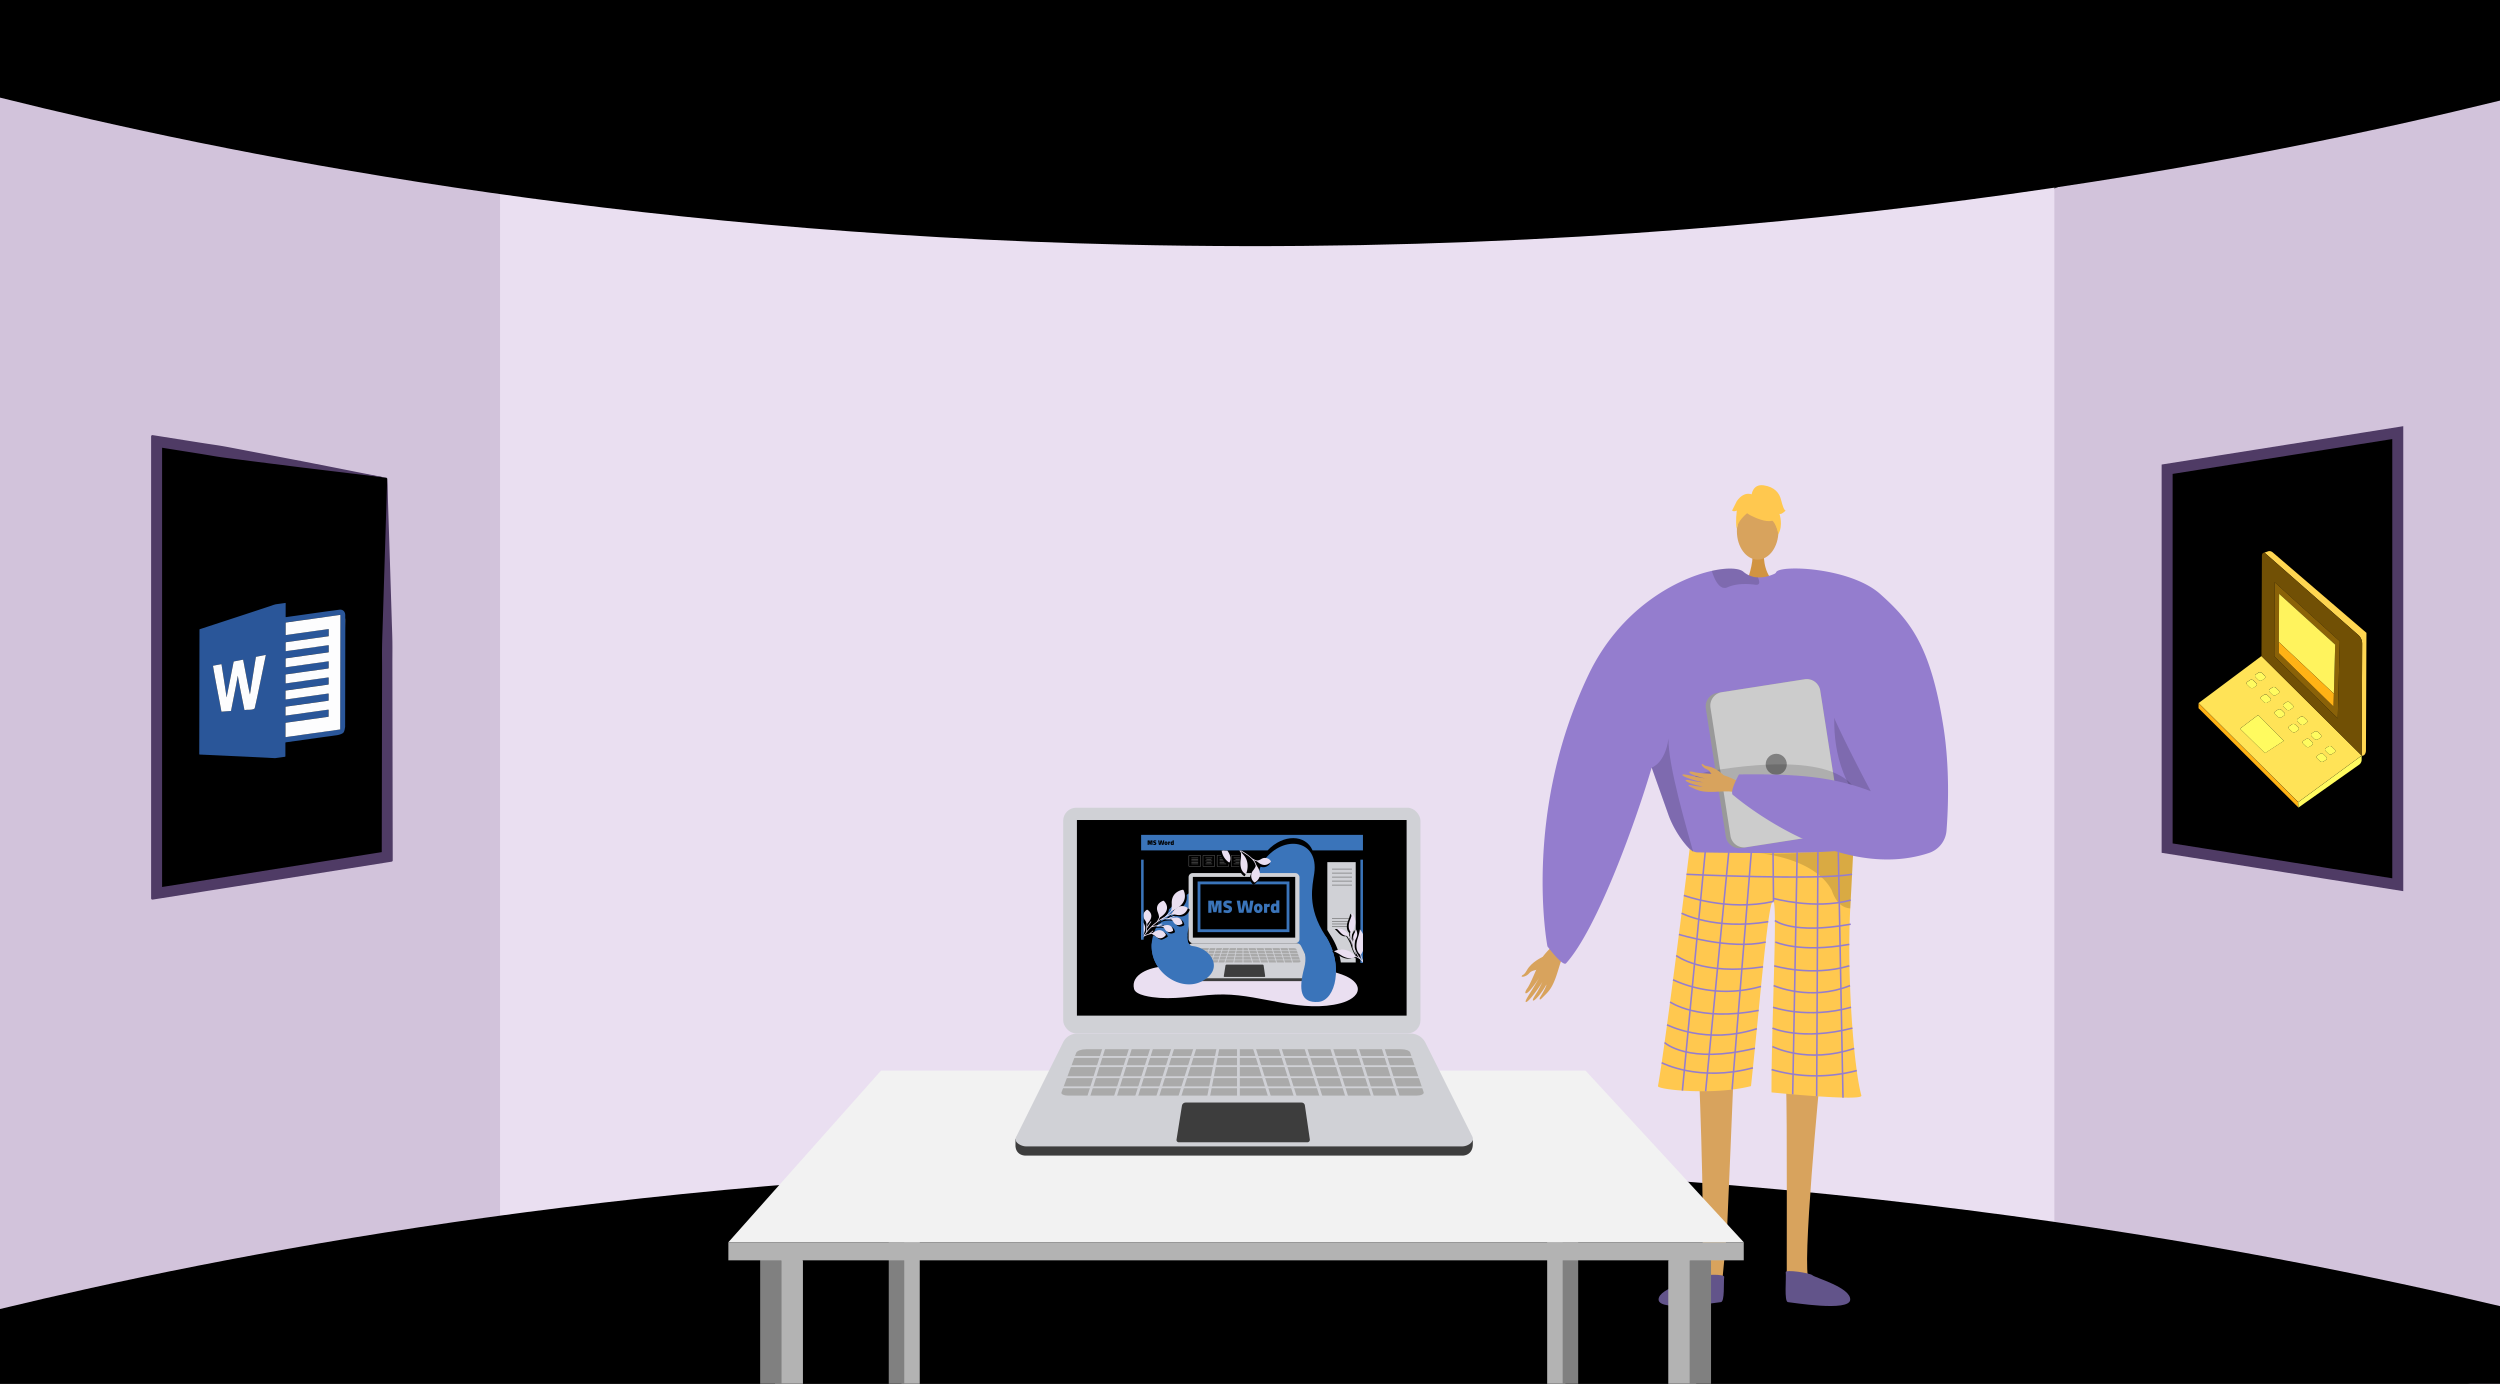 <svg xmlns="http://www.w3.org/2000/svg" xmlns:xlink="http://www.w3.org/1999/xlink" width="1365.799" height="756" viewBox="0 0 1365.799 756"><rect x="0" y="0" width="1365.799" height="756" fill="#333333" stroke="none"/><defs><style>.a,.r{fill:none;}.b{clip-path:url(#a);}.c{fill:#d2c3db;}.be,.d{fill:#eadff1;}.bd,.e,.t{fill:#000;}.f,.g{fill:#d8a35d;}.bd,.be,.f{fill-rule:evenodd;}.h{fill:#d19442;}.i{fill:#947dce;}.j{fill:#ffc84f;}.k{opacity:0.15;}.l{fill:#62548a;}.m{opacity:0.3;}.n{opacity:0.5;}.o{fill:#999;}.p{fill:#ccc;}.q{fill:gray;}.r{stroke:#947dce;stroke-width:0.861px;}.r,.t{stroke-miterlimit:10;}.s{fill:#4f3b65;}.t{stroke:#4f3b65;stroke-width:6px;}.u{isolation:isolate;}.v{clip-path:url(#b);}.w{fill:#ffd651;}.x{fill:#ffe357;}.y{clip-path:url(#c);}.z{fill:#fffb5f;}.aa{clip-path:url(#d);}.ab{clip-path:url(#e);}.ac{clip-path:url(#f);}.ad{clip-path:url(#g);}.ae{clip-path:url(#h);}.af{clip-path:url(#i);}.ag{clip-path:url(#j);}.ah{clip-path:url(#k);}.ai{clip-path:url(#l);}.aj{clip-path:url(#m);}.ak{clip-path:url(#n);}.al{fill:#ffb215;}.am{fill:#715005;}.an{fill:#8a6208;}.ao{fill:#fff35d;}.ap{clip-path:url(#o);}.aq{fill:#2a5699;}.ar{fill:#fdfdfe;}.as{clip-path:url(#p);}.at{fill:#b3b3b3;}.au{fill:#f2f2f2;}.av{fill:#ce521f;}.aw{fill:#ebebeb;}.ax{fill:#8e96a3;}.ay{fill:#3d3d3d;}.az{fill:#d0d1d6;}.ba{fill:#aaa;}.bb{fill:#3a74ba;}.bc{fill:#666;}</style><clipPath id="a"><rect class="a" width="1365.799" height="756" transform="translate(4352.058 -4695.07)"/></clipPath><clipPath id="b"><path class="a" d="M5552.957-4261.054l.594-137.981,91.508,11.978-.594,137.981Z"/></clipPath><clipPath id="c"><path class="a" d="M5583.268-4325.339l2.913-3.138,4.224,2.9-2.917,3.138-4.219-2.895"/></clipPath><clipPath id="d"><path class="a" d="M5590.917-4317.286l2.913-3.138,4.224,2.895-2.918,3.138-4.219-2.895"/></clipPath><clipPath id="e"><path class="a" d="M5598.566-4309.232l2.913-3.138,4.223,2.9-2.917,3.138-4.219-2.895"/></clipPath><clipPath id="f"><path class="a" d="M5606.21-4301.179l2.917-3.138,4.224,2.9-2.917,3.138-4.224-2.895"/></clipPath><clipPath id="g"><path class="a" d="M5613.863-4293.125l2.913-3.138,4.224,2.9-2.918,3.138-4.219-2.895"/></clipPath><clipPath id="h"><path class="a" d="M5621.507-4285.072l2.917-3.137,4.224,2.895-2.917,3.138-4.224-2.9"/></clipPath><clipPath id="i"><path class="a" d="M5578.641-4321.28l2.917-3.131,4.224,2.895-2.917,3.131-4.224-2.895"/></clipPath><clipPath id="j"><path class="a" d="M5586.29-4313.227l2.917-3.138,4.224,2.9-2.918,3.131-4.223-2.9"/></clipPath><clipPath id="k"><path class="a" d="M5593.938-4305.173l2.918-3.137,4.223,2.895-2.917,3.138-4.224-2.9"/></clipPath><clipPath id="l"><path class="a" d="M5601.587-4297.12l2.917-3.138,4.224,2.9-2.918,3.137-4.223-2.895"/></clipPath><clipPath id="m"><path class="a" d="M5609.235-4289.066l2.918-3.137,4.223,2.895-2.917,3.138-4.224-2.9"/></clipPath><clipPath id="n"><path class="a" d="M5616.884-4281.013l2.917-3.138,4.219,2.894-2.913,3.139-4.224-2.9"/></clipPath><clipPath id="o"><path class="a" d="M4460.895-4275.008l.156-84.074,79.711-11.2-.156,84.074Z"/></clipPath><clipPath id="p"><rect class="a" width="584.834" height="302.851" transform="translate(4723.993 -4241.92)"/></clipPath></defs><g transform="translate(-4352.058 4695.07)"><g class="b"><path class="c" d="M5717.857-4693.033v758.463l-242.228-67.586-32.991-6.263,1.636-558.092,30.118-25.56Z"/><path class="c" d="M4668.153-4577.1,4652.1-4020.728l-300.044,74.4v-750.053l298.845,93.571Z"/><path class="d" d="M5049.834-4613.5H4625.227v617.384h849.165V-4613.5Z"/><path class="e" d="M4351.857-4641.79c121.657,30.38,335.7,73.888,615,80.372,352.972,8.195,622.429-47.1,751-78.7v-62.455h-1366Z"/><path class="e" d="M4351.857-3979.886c121.657-29.39,335.7-71.48,615-77.753,352.972-7.927,622.429,45.568,751,76.133v47.19l-1365.8,2.746Z"/></g><path class="f" d="M5194.854-4172.292s-6.113,2.683-8.623,7.272c-1.491,2.727-2.194,2.4-2.59,2.81-1.311,1.375,2.3.891,3.964-1.281,1.355-1.766,5.166-1.646,6.323-2.583s3.782-4.045,3.637-5.11S5194.854-4172.292,5194.854-4172.292Z"/><path class="f" d="M5205.468-4183.125c-.624.785-9.686,8.172-12.009,13.115s-5.305,12.512-7.012,14.88c-2.007,2.786-1.057,4.017,1.6.933a53.749,53.749,0,0,0,5.254-7.309c.206-.5-1.447,2.665-3.509,6.015-2.191,3.56-4.788,7.343-4.172,7.783,1.2.852,8.2-9.155,9.118-11.032a52.313,52.313,0,0,1-2.488,4.924c-1.254,2.176-3.042,4.542-2.749,5.24.462,1.1,4.892-3.94,7.322-8.55.188-.027-.134,1.629-3.388,6.911-.327.531-.6,2.083.944.519,3.261-3.294,4.907-4.47,7.161-10.138,2.2-5.527,3.282-12.115,6.086-15.648Z"/><path class="g" d="M5346.576-4108.61s-10.7,110.373-6.148,112.273c8.159,3.461,40.116,14.783,4.884,12.295-18.1,1.091-16.77-2.952-17.053-6.379-.231-2.8.3-101.577-.443-109.259l-.268-2.76Z"/><path class="g" d="M5280.244-4108.61s4.638,110.373.089,112.273c-8.159,3.461-40.116,14.783-4.884,12.295,18.1,1.091,16.77-2.952,17.053-6.379.231-2.8,2.284-24.047,3.028-31.728.166-1.721,3.713-88.044,3.713-88.044Z"/><path class="h" d="M5315.72-4393.428s-.942,10.517,5.545,16.333-14.95,0-14.95,0,3.989-10.073,3.094-16.333S5315.72-4393.428,5315.72-4393.428Z"/><ellipse class="g" cx="11.342" cy="15.474" rx="11.342" ry="15.474" transform="translate(5300.957 -4420.298)"/><path class="i" d="M5386.269-4292.237c-.241,3.8-4.169,21.011-9.079,36.31-4.023,12.56-8.718,23.837-12.578,25.4-8.562,3.446-73.214,8.175-86.507,1.835-.31-.233-.646-.483-.965-.758-4.987-4.058-10.4-12.069-13.266-19.572,0-.009-7.641-21.545-9.2-25.93-.017-.043-.026-.078-.043-.112-.052-.172-.112-.336-.173-.491-.017-.06-.043-.112-.06-.172-8.046,27.471-29.453,87.807-46.768,106.923-1.818,2.007-10.182-9.252-10.182-9.252s-13.982-72.2,22.492-148.5c17.169-35.914,47.811-52.3,67.374-56.649,8.468-1.887,14.86-1.516,17.195.5a12.683,12.683,0,0,0,7.917,3.076,17.192,17.192,0,0,0,4.445-.405,22.125,22.125,0,0,0,4.712-1.6c.723-.336,1.146-.578,1.146-.578a45.983,45.983,0,0,1,11.974.715C5378.964-4372.834,5386.666-4298.62,5386.269-4292.237Z"/><path class="j" d="M5275.142-4231.241a6.988,6.988,0,0,0,3.968,1.831c9.324.183,49.593.873,71.437-.383,7.707-.443,13.12-1.128,14.07-2.167,0,0,0,.031-.006.088-.057,1.205-.748,14.99-1.718,33.059-1.914,35.67,1.773,86.758,6.081,102.264.929,3.347-49.1-1.723-49.1-1.723-.14-36.811,3.353-101.435,1.1-104.331-2.744-3.524-7.194,53.319-12.3,100.885-19.813,5.169-51.188,2.031-50.826,0C5262.154-4125.839,5275.142-4231.241,5275.142-4231.241Z"/><path class="k" d="M5254.4-4275.731c.017.06.043.112.06.172.06.155.12.319.172.491.017.034.026.069.043.112,1.559,4.385,9.2,25.921,9.2,25.93,2.869,7.5,8.279,15.514,13.267,19.572-3.386-12.259-13.938-47.794-13.534-62.111C5261.594-4277.764,5254.4-4275.74,5254.4-4275.731Z"/><path class="k" d="M5357.9-4327.07s-21.426,63.958,38.018,91.121l1.209.8-.307-15.043s-28.011-39.086-28.117-40.093S5357.9-4327.07,5357.9-4327.07Z"/><path class="k" d="M5313.175-4377.09c.035,1.025-.508,1.7-2.154,1.473-5.134-.7-10.931-.551-15.144,1.378a3.576,3.576,0,0,1-3.463-.146c-2.7-1.576-4.368-6.28-5.031-8.365a1.43,1.43,0,0,1-.069-.456c8.468-1.887,14.86-1.516,17.195.5a12.683,12.683,0,0,0,7.917,3.076A6.977,6.977,0,0,1,5313.175-4377.09Z"/><path class="l" d="M5294.027-3997.482c.211-1.594-11.127-1.445-12.411-.15s-23.879,5.957-23.432,12.668,31.764,1.434,34,1.276S5293.613-3994.351,5294.027-3997.482Z"/><path class="l" d="M5327.624-4000.067c-.211-1.593,13.362.429,14.645,1.723s21.041,6.669,20.593,13.38-31.764,1.434-34,1.276S5328.038-3996.935,5327.624-4000.067Z"/><g class="m"><path d="M5312.319-4229.054l-.449-.037S5312.029-4229.08,5312.319-4229.054Z"/><path class="n" d="M5312.319-4229.054c12,.957,38.228-.739,38.228-.739,7.707-.443,13.12-1.128,14.07-2.167,0,0,0,.031-.006.088-.057,1.205-.748,14.99-1.718,33.059a8.923,8.923,0,0,1-1.261-.146,9.815,9.815,0,0,1-6.35-4.512,21.784,21.784,0,0,1-2.47-5.158C5343.865-4225.652,5316.164-4228.709,5312.319-4229.054Z"/></g><path class="j" d="M5308.037-4413.706s19.634,10.887,13.807-6.592C5317.812-4432.391,5294.646-4421.5,5308.037-4413.706Z"/><path class="j" d="M5310.883-4417.881s-10.986,6.518-9.926,13.057c0,0-2.422-19.523,8.5-20.013s15.152.563,14.182,21.207C5323.64-4403.63,5320.467-4420.051,5310.883-4417.881Z"/><path class="j" d="M5308.982-4424.71s.551-6.083,6.582-5.221,8.614,4.307,9.476,7.753,1.723,6.03,2.584,6.03c0,0-2.584,2.584-3.446,1.723,0,0,2.236,6.195-.6,11.281,0,0-1.118-7.835-5.425-8.7S5308.982-4424.71,5308.982-4424.71Z"/><path class="j" d="M5309.533-4424.763s-4.307-2.584-8.614,3.446l-2.584,5.169s.861.861,2.584,0c0,0-.785,6.069.038,9.5l2.546-10.358Z"/><path class="o" d="M5283.983-4307.984l10.923,69.976a7.474,7.474,0,0,0,8.528,6.228l47.759-7.46a2.4,2.4,0,0,0,.336-.069,7.447,7.447,0,0,0,5.884-8.46l-10.923-69.975a7.462,7.462,0,0,0-8.529-6.22l-45.545,7.107-2.214.344A7.462,7.462,0,0,0,5283.983-4307.984Z"/><path class="p" d="M5286.533-4308.4l10.923,69.976a7.461,7.461,0,0,0,8.528,6.22l45.545-7.107a7.447,7.447,0,0,0,5.884-8.46l-10.923-69.975a7.462,7.462,0,0,0-8.529-6.22l-45.545,7.107A7.445,7.445,0,0,0,5286.533-4308.4Z"/><circle class="q" cx="5.765" cy="5.765" r="5.765" transform="translate(5316.695 -4283.261)"/><path class="k" d="M5366.993-4258.623s1.119-25.723-67.8-17.108,51.687,16.367,51.687,16.367Z"/><path class="f" d="M5305.613-4266.1c-.816-.273-9.435-5.435-14.108-5.866s-11.661-.627-14.073-1.313c-2.838-.806-3.555.321-.285,1.569a46.064,46.064,0,0,0,7.442,2.107c.468.019-2.577-.39-5.886-1.076-3.518-.729-7.333-1.72-7.508-1.094-.339,1.215,9.794,3.947,11.58,4.14a44.918,44.918,0,0,1-4.707-.57c-2.124-.377-4.558-1.129-5.037-.688-.753.694,4.614,2.8,9.049,3.415.078.144-1.355.368-6.574-.716-.525-.109-1.86.12-.143.914,3.615,1.672,5.046,2.658,10.285,2.821,5.109.159,10.748-.892,14.422.34Z"/><path class="f" d="M5293.757-4271.5s-3.956-4.155-8.4-4.84c-2.641-.407-2.579-1.072-3.029-1.27-1.494-.658-.048,2.116,2.195,2.827,1.823.578,2.84,3.693,3.936,4.354s4.374,1.872,5.192,1.444S5293.757-4271.5,5293.757-4271.5Z"/><path class="i" d="M5379.311-4370.491c16.227,14.518,27.454,28,34.458,72.362,3.554,22.5,2.628,45.011,1.7,56.879a14.022,14.022,0,0,1-9.637,12.193c-50.84,16.769-106.683-31.472-106.683-31.472-2.911-1.084,2.95-11.465,2.95-11.465,28.106-.292,49.643.57,72.04,9.184-.113-.053-22.018-41.2-24.982-52.548-7.763-29.767-33.317-55.527-26.705-67.194C5324.74-4386.587,5362.944-4385.136,5379.311-4370.491Z"/><line class="r" x1="12.705" y2="132.855" transform="translate(5271.187 -4232.111)"/><line class="r" x1="12.609" y2="130.541" transform="translate(5283.892 -4229.454)"/><line class="r" x1="10.486" y2="129.629" transform="translate(5298.341 -4229.454)"/><line class="r" x2="0.27" y2="26.851" transform="translate(5320.698 -4229.454)"/><line class="r" x1="2.433" y2="132.255" transform="translate(5331.442 -4229.454)"/><line class="r" x1="0.678" y2="133.365" transform="translate(5344.536 -4229.537)"/><line class="r" x2="2.565" y2="134.131" transform="translate(5356.358 -4229.537)"/><path class="r" d="M5273.424-4217.42s71.547,3.378,90.451,0"/><path class="r" d="M5320.968-4202.6c-25.033,5.67-48.99-3.293-48.99-3.293"/><path class="r" d="M5320.7-4204.3s22.592,6.348,42.436.987"/><path class="r" d="M5270.747-4196.16s18.041,9.445,47.344,4.63"/><path class="r" d="M5269.27-4184.565s28.074,8.571,47.433,4.16"/><path class="r" d="M5267.79-4173.046s14.3,11.209,47.447,6.181"/><path class="r" d="M5266.066-4159.795a69.555,69.555,0,0,0,48.085,3.622"/><path class="r" d="M5264.463-4147.657s15.441,10.961,48.391,4.594"/><path class="r" d="M5262.788-4135.213s21.311,11.141,49.082,2.14"/><path class="r" d="M5261.447-4125.5s12.573,12.093,49.359,3.128"/><path class="r" d="M5259.866-4114.479s20.331,10.711,49.854,2.79"/><path class="r" d="M5321.725-4192.17s9.438,7.793,41.409,2.008"/><path class="r" d="M5321.973-4180.442s13.244,6.176,40.4,1.3"/><path class="r" d="M5321.327-4167.424s20.45,6.16,41.05,0"/><path class="r" d="M5321.032-4156.628s19.88,8.838,41.741,0"/><path class="r" d="M5320.7-4144.776s18.927,6.642,42.624,0"/><path class="r" d="M5320.393-4133.392s15.953,7.158,43.676,0"/><path class="r" d="M5320.393-4123.321s18.941,9.762,44.639,1.038"/><path class="r" d="M5319.937-4110.73a87.585,87.585,0,0,0,46.5.537"/><path class="e" d="M4563.61-4433.365v205.776a.718.718,0,0,1-.6.708l-50.4,8-16,2.53-58.17,9.238a.717.717,0,0,1-.83-.708v-245.32a.717.717,0,0,1,.83-.708l58.17,9.238,16,2.53,50.4,8A.718.718,0,0,1,4563.61-4433.365Z"/><path class="s" d="M4563.047-4434.083a.713.713,0,0,1,.581.68l1.615,50.206.8,25.683c.122,4.3.316,8.574.382,12.91s-.012,8.732,0,13.089l.185,104.538,0,1.947a.717.717,0,0,1-.6.71l-1.928.306-126,20-2.64.419a.717.717,0,0,1-.83-.708v-252.348a.717.717,0,0,1,.83-.708l2.64.419,15.75,2.5c5.248.842,10.5,1.671,15.759,2.441s10.47,1.856,15.7,2.834l15.673,2.985,15.755,3,15.883,3.116C4542.931-4438.037,4553.039-4435.974,4563.047-4434.083Zm.542.757a.72.72,0,0,0-.627-.736c-10.588-1.38-21.076-2.589-31.339-3.839l-15.616-1.886-15.747-1.983-15.828-2.012c-5.272-.689-10.562-1.273-15.8-2.169s-10.489-1.736-15.741-2.562l-14.213-2.257a.718.718,0,0,1-.354-1.254l1.1-.943a.718.718,0,0,1,1.184.546v243.888a.718.718,0,0,1-1.184.546l-1.1-.943a.717.717,0,0,1,.353-1.254l122.542-19.451a.717.717,0,0,1,.658,1.174h0a.717.717,0,0,1-1.263-.467l.181-100.511c.011-4.268-.074-8.5,0-12.786s.261-8.639.382-12.965l.8-26.067Z"/><path class="t" d="M5536.008-4438.725v207l51,8.1,16,2.53,59,9.37v-247l-59,9.37-16,2.53Z"/><g class="u"><g class="v"><path class="w" d="M5592.212-4393.974a2.291,2.291,0,0,0-1.068.112l-2.128.755a1.046,1.046,0,0,1,.525.265l51.145,44.913a6.406,6.406,0,0,1,1.859,4.744l-.262,60.944.187.024c1.179.154,2.143-1.126,2.15-2.859l.277-64.258-51.168-43.922a2.933,2.933,0,0,0-1.517-.718"/><path class="x" d="M5618.046-4282.262l.006,0,1.479-.985a1.414,1.414,0,0,1,.961-.193,1.756,1.756,0,0,1,.758.288,1.431,1.431,0,0,1,.217.179l1.428,1.39a1.048,1.048,0,0,1,.28,1.243l-.32.344-1.476.982a1.394,1.394,0,0,1-.96.194,1.78,1.78,0,0,1-.751-.28l-.022-.016a1.646,1.646,0,0,1-.2-.171l-1.423-1.39a1.039,1.039,0,0,1-.276-1.255l.3-.326m4.623-4.059.006-.005,1.479-.984a1.421,1.421,0,0,1,.964-.2,1.714,1.714,0,0,1,.755.291,1.115,1.115,0,0,1,.217.179l1.429,1.39a1.049,1.049,0,0,1,.279,1.246l-.311.335-.007,0-1.474.984a1.4,1.4,0,0,1-.958.193,1.761,1.761,0,0,1-.769-.294,1.288,1.288,0,0,1-.213-.172l-1.424-1.39a1.044,1.044,0,0,1-.275-1.257l.3-.324m-12.289-3.976.024-.016,1.478-.984a1.4,1.4,0,0,1,.964-.2,1.763,1.763,0,0,1,.755.287,1.63,1.63,0,0,1,.218.179l1.428,1.391a1.047,1.047,0,0,1,.275,1.251l-.307.329-.006,0-1.474.985a1.42,1.42,0,0,1-.965.194,1.773,1.773,0,0,1-.75-.281l-.023-.015a1.706,1.706,0,0,1-.2-.171l-1.424-1.391a1.031,1.031,0,0,1-.271-1.259l.281-.3m4.649-4.083,1.481-.982a1.391,1.391,0,0,1,.957-.2,1.781,1.781,0,0,1,.749.28l.054.038a1.366,1.366,0,0,1,.172.149l1.428,1.39a1.044,1.044,0,0,1,.281,1.245l-.313.336-.006,0-1.474.985a1.413,1.413,0,0,1-.964.193,1.763,1.763,0,0,1-.734-.27l-.053-.036a1.517,1.517,0,0,1-.19-.161l-1.424-1.39a1.047,1.047,0,0,1-.279-1.248l.315-.338m-12.3-3.969.024-.018,1.478-.984a1.4,1.4,0,0,1,.965-.2,1.74,1.74,0,0,1,.754.287,1.525,1.525,0,0,1,.218.179l1.428,1.391a1.046,1.046,0,0,1,.275,1.25l-.307.33-.006,0-1.479.984a1.4,1.4,0,0,1-.96.194,1.781,1.781,0,0,1-.75-.28l-.023-.016a2.421,2.421,0,0,1-.2-.164l-1.424-1.4a1.03,1.03,0,0,1-.265-1.266l.275-.295m-13.282,14.74-13.648-13.353,9.907-7.489,14.059,14.132-10.318,6.71m17.922-18.819.007,0,1.483-.983a1.4,1.4,0,0,1,.957-.195,1.753,1.753,0,0,1,.757.288,1.273,1.273,0,0,1,.218.179l1.428,1.391a1.05,1.05,0,0,1,.28,1.246l-.312.334-.006,0-1.474.984a1.414,1.414,0,0,1-.964.194,1.793,1.793,0,0,1-.751-.28l-.023-.016a1.688,1.688,0,0,1-.2-.171l-1.424-1.39a1.037,1.037,0,0,1-.27-1.261l.3-.32m-12.289-3.976.024-.016,1.479-.984a1.4,1.4,0,0,1,.964-.2,1.753,1.753,0,0,1,.754.287,1.634,1.634,0,0,1,.218.179l1.428,1.391a1.044,1.044,0,0,1,.275,1.25l-.306.33-.007,0-1.474.984a1.416,1.416,0,0,1-.964.194,1.782,1.782,0,0,1-.751-.281l-.06-.041c-.058-.043-.113-.091-.166-.139l-1.423-1.4a1.034,1.034,0,0,1-.272-1.26l.281-.3m4.649-4.084,1.481-.982a1.4,1.4,0,0,1,.958-.194,1.769,1.769,0,0,1,.748.28l.023.016a1.54,1.54,0,0,1,.2.171l1.428,1.391a1.043,1.043,0,0,1,.281,1.244l-.312.336-.007,0-1.474.985a1.418,1.418,0,0,1-.964.194,1.792,1.792,0,0,1-.734-.27l-.053-.037a1.6,1.6,0,0,1-.19-.161l-1.423-1.39a1.038,1.038,0,0,1-.276-1.251l.311-.336m-12.3-3.969.024-.017,1.479-.984a1.424,1.424,0,0,1,.969-.2,1.742,1.742,0,0,1,.741.279l.021.014a1.448,1.448,0,0,1,.205.171l1.429,1.39a1.043,1.043,0,0,1,.268,1.263l-.29.31-.017.012-1.474.992a1.436,1.436,0,0,1-.963.19,1.756,1.756,0,0,1-.748-.282l-.064-.044a1.8,1.8,0,0,1-.165-.138l-1.424-1.4a1.032,1.032,0,0,1-.266-1.266l.275-.3m4.65-4.084,1.48-.982a1.4,1.4,0,0,1,.958-.194,1.777,1.777,0,0,1,.749.28l.022.016a1.569,1.569,0,0,1,.2.171l1.429,1.39a1.048,1.048,0,0,1,.285,1.24l-.326.35-1.471.979a1.416,1.416,0,0,1-.965.194,1.768,1.768,0,0,1-.733-.27l-.053-.036a1.616,1.616,0,0,1-.19-.161l-1.424-1.39a1.038,1.038,0,0,1-.276-1.251l.312-.336m-12.292-3.974.018-.012,1.478-.984a1.426,1.426,0,0,1,.97-.2,1.733,1.733,0,0,1,.657.226l.164.112c.052.041.1.083.146.125l1.428,1.391a1.046,1.046,0,0,1,.27,1.26l-.291.313-.017.012-1.474.991a1.441,1.441,0,0,1-.964.19,1.739,1.739,0,0,1-.747-.281l-.065-.044a2.057,2.057,0,0,1-.165-.139l-1.424-1.4a1.03,1.03,0,0,1-.267-1.262l.283-.305m4.625-4.061.016-.011,1.483-.989a1.4,1.4,0,0,1,.957-.195,1.774,1.774,0,0,1,.749.281l.023.015a1.863,1.863,0,0,1,.2.171l1.428,1.391a1.043,1.043,0,0,1,.281,1.244l-.313.336-.006,0-1.474.984a1.412,1.412,0,0,1-.964.193,1.777,1.777,0,0,1-.734-.269l-.054-.037c-.066-.05-.13-.1-.189-.154l-1.424-1.4a1.036,1.036,0,0,1-.272-1.255l.29-.313m3.128-10.024-34.372,25.7,54.433,54.09,34.678-25.429-54.739-54.359"/><g class="y"><path class="z" d="M5586.872-4327.771a1.4,1.4,0,0,0-.957.195l-1.483.989-.016.011-.29.313a1.036,1.036,0,0,0,.272,1.255l1.424,1.4c.059.054.123.1.189.154l.054.037a1.777,1.777,0,0,0,.734.269,1.412,1.412,0,0,0,.964-.193l1.474-.984.006,0,.313-.336a1.043,1.043,0,0,0-.281-1.244l-1.428-1.391a1.863,1.863,0,0,0-.2-.171l-.023-.015a1.774,1.774,0,0,0-.749-.281"/></g><g class="aa"><path class="z" d="M5594.521-4319.717a1.4,1.4,0,0,0-.958.194l-1.48.982-.312.336a1.038,1.038,0,0,0,.276,1.251l1.424,1.39a1.616,1.616,0,0,0,.19.161l.053.036a1.768,1.768,0,0,0,.733.27,1.416,1.416,0,0,0,.965-.194l1.471-.979.326-.35a1.048,1.048,0,0,0-.285-1.24l-1.429-1.39a1.569,1.569,0,0,0-.2-.171l-.022-.016a1.777,1.777,0,0,0-.749-.28"/></g><g class="ab"><path class="z" d="M5602.17-4311.664a1.4,1.4,0,0,0-.958.194l-1.481.982-.311.336a1.038,1.038,0,0,0,.276,1.251l1.423,1.39a1.6,1.6,0,0,0,.19.161l.053.037a1.792,1.792,0,0,0,.734.27,1.418,1.418,0,0,0,.964-.194l1.474-.985.007,0,.312-.336a1.043,1.043,0,0,0-.281-1.244l-1.428-1.391a1.54,1.54,0,0,0-.2-.171l-.023-.016a1.769,1.769,0,0,0-.748-.28"/></g><g class="ac"><path class="z" d="M5609.818-4303.611a1.4,1.4,0,0,0-.957.195l-1.483.983-.007,0-.3.32a1.037,1.037,0,0,0,.27,1.261l1.424,1.39a1.688,1.688,0,0,0,.2.171l.023.016a1.793,1.793,0,0,0,.751.28,1.414,1.414,0,0,0,.964-.194l1.474-.984.006,0,.312-.334a1.05,1.05,0,0,0-.28-1.246l-1.428-1.391a1.273,1.273,0,0,0-.218-.179,1.753,1.753,0,0,0-.757-.288"/></g><g class="ad"><path class="z" d="M5617.467-4295.557a1.391,1.391,0,0,0-.957.2l-1.481.982-.315.338a1.047,1.047,0,0,0,.279,1.248l1.424,1.39a1.517,1.517,0,0,0,.19.161l.053.036a1.763,1.763,0,0,0,.734.27,1.413,1.413,0,0,0,.964-.193l1.474-.985.006,0,.313-.336a1.044,1.044,0,0,0-.281-1.245l-1.428-1.39a1.366,1.366,0,0,0-.172-.149l-.054-.038a1.781,1.781,0,0,0-.749-.28"/></g><g class="ae"><path class="z" d="M5625.118-4287.506a1.421,1.421,0,0,0-.964.2l-1.479.984-.006.005-.3.324a1.044,1.044,0,0,0,.275,1.257l1.424,1.39a1.288,1.288,0,0,0,.213.172,1.761,1.761,0,0,0,.769.294,1.4,1.4,0,0,0,.958-.193l1.474-.984.007,0,.311-.335a1.049,1.049,0,0,0-.279-1.246l-1.429-1.39a1.115,1.115,0,0,0-.217-.179,1.714,1.714,0,0,0-.755-.291"/></g><g class="af"><path class="z" d="M5582.257-4323.708a1.426,1.426,0,0,0-.97.2l-1.478.984-.018.012-.283.305a1.03,1.03,0,0,0,.267,1.262l1.424,1.4a2.057,2.057,0,0,0,.165.139l.065.044a1.739,1.739,0,0,0,.747.281,1.441,1.441,0,0,0,.964-.19l1.474-.991.017-.012.291-.313a1.046,1.046,0,0,0-.27-1.26l-1.428-1.391c-.046-.042-.094-.084-.146-.125l-.164-.112a1.733,1.733,0,0,0-.657-.226"/></g><g class="ag"><path class="z" d="M5589.9-4315.655a1.424,1.424,0,0,0-.969.2l-1.479.984-.024.017-.275.3a1.032,1.032,0,0,0,.266,1.266l1.424,1.4a1.8,1.8,0,0,0,.165.138l.064.044a1.756,1.756,0,0,0,.748.282,1.436,1.436,0,0,0,.963-.19l1.474-.992.017-.012.29-.31a1.043,1.043,0,0,0-.268-1.263l-1.429-1.39a1.448,1.448,0,0,0-.205-.171l-.021-.014a1.742,1.742,0,0,0-.741-.279"/></g><g class="ah"><path class="z" d="M5597.549-4307.6a1.4,1.4,0,0,0-.964.2l-1.479.984-.024.016-.281.3a1.034,1.034,0,0,0,.272,1.26l1.423,1.4c.053.048.108.1.166.139l.06.041a1.782,1.782,0,0,0,.751.281,1.416,1.416,0,0,0,.964-.194l1.474-.984.007,0,.306-.33a1.044,1.044,0,0,0-.275-1.25l-1.428-1.391a1.634,1.634,0,0,0-.218-.179,1.753,1.753,0,0,0-.754-.287"/></g><g class="ai"><path class="z" d="M5605.2-4299.55a1.4,1.4,0,0,0-.965.2l-1.478.984-.024.018-.275.295a1.03,1.03,0,0,0,.265,1.266l1.424,1.4a2.421,2.421,0,0,0,.2.164l.023.016a1.781,1.781,0,0,0,.75.28,1.4,1.4,0,0,0,.96-.194l1.479-.984.006,0,.307-.33a1.046,1.046,0,0,0-.275-1.25l-1.428-1.391a1.525,1.525,0,0,0-.218-.179,1.74,1.74,0,0,0-.754-.287"/></g><g class="aj"><path class="z" d="M5612.846-4291.5a1.4,1.4,0,0,0-.964.2l-1.478.984-.024.016-.281.3a1.031,1.031,0,0,0,.271,1.259l1.424,1.391a1.706,1.706,0,0,0,.2.171l.023.015a1.773,1.773,0,0,0,.75.281,1.42,1.42,0,0,0,.965-.194l1.474-.985.006,0,.307-.329a1.047,1.047,0,0,0-.275-1.251l-1.428-1.391a1.63,1.63,0,0,0-.218-.179,1.763,1.763,0,0,0-.755-.287"/></g><g class="ak"><path class="z" d="M5620.492-4283.444a1.414,1.414,0,0,0-.961.193l-1.479.985-.006,0-.3.326a1.039,1.039,0,0,0,.276,1.255l1.423,1.39a1.646,1.646,0,0,0,.2.171l.022.016a1.78,1.78,0,0,0,.751.28,1.394,1.394,0,0,0,.96-.194l1.476-.982.32-.344a1.048,1.048,0,0,0-.28-1.243l-1.428-1.39a1.431,1.431,0,0,0-.217-.179,1.756,1.756,0,0,0-.758-.288"/></g><path class="z" d="M5585.708-4304.451l-9.907,7.489,13.648,13.353,10.318-6.709-14.059-14.132"/><path class="al" d="M5553.172-4310.9l-.012,2.733,54.588,54.287-.144-2.93-54.433-54.09"/><path class="z" d="M5642.283-4282.241l-34.678,25.429.143,2.93,33.369-23.586a3.371,3.371,0,0,0,1.157-2.753l.009-2.02"/><path class="am" d="M5629.213-4302.577l-34.663-33.9.174-40.531,35.619,32.29-1.13,42.146M5589-4393.11c-.632-.082-1.21.589-1.215,1.62l-.236,54.89,54.739,54.359.262-60.944a6.406,6.406,0,0,0-1.859-4.744l-51.145-44.913a1.037,1.037,0,0,0-.524-.264l-.022,0"/><path class="an" d="M5626.907-4309.042l-29.873-29.221.139-32.41,30.641,27.771-.907,33.86m-32.183-67.971-.174,40.531,34.663,33.9,1.13-42.146-35.619-32.29"/><path class="ao" d="M5626.907-4309.042l-29.873-29.221.026-6.035,30.033,28.228-.186,7.028m-29.734-61.631-.139,32.41,29.873,29.221.907-33.86-30.641-27.771"/><path class="al" d="M5597.06-4344.3l-.026,6.035,29.873,29.221.186-7.027L5597.06-4344.3"/></g></g><g class="u"><g class="ap"><path class="aq" d="M4497.084-4337.257c.027,0,.051-.006.071-.006.121,0,.124.067.081.284-.007.036-.016.076-.025.121q-2.217,10.8-4.435,21.591c-.48,2.336-1.028,4.661-1.533,6.993a.609.609,0,0,1-.341.435,4.145,4.145,0,0,1-1.164.4c-.09.017-.181.032-.271.044a12.278,12.278,0,0,1-1.255.09,18.236,18.236,0,0,0-2.038.091c-.052.007-.1.015-.155.024s-.1.018-.156.028l-.038.007h0c-.185.026-.241-.06-.282-.242q-.891-4.518-1.788-9.028c-.606-3.044-1.212-6.081-1.726-9.158a2.3,2.3,0,0,0-.086-.321c-.256,1.444-.5,2.825-.749,4.2-.756,4.13-1.6,8.251-2.409,12.374-.162.8-.318,1.606-.462,2.406-.032.186-.095.261-.227.287l-.027.005-.049,0c-1.583.116-3.159.231-4.742.36-.191.014-.265-.056-.3-.252-1.3-7.283-2.773-14.5-4.058-21.785-.158-.925-.311-1.857-.476-2.781a.63.63,0,0,1-.014-.132c0-.112.059-.17.23-.2,1.373-.246,2.746-.506,4.112-.771l.054-.01h0a.415.415,0,0,1,.09,0,.157.157,0,0,1,.141.088.362.362,0,0,1,.032.088c.006.025.012.053.017.084.818,5.335,1.7,10.656,2.461,16,.085.575.152,1.147.231,1.722l.087-.012c.275-1.386.549-2.779.824-4.165q1.477-7.493,2.945-14.99c.044-.22.112-.31.322-.353,1.546-.29,3.1-.6,4.643-.912l.05-.009.03,0c.143-.013.2.052.235.241q1.167,6.19,2.351,12.365c.41,2.144.839,4.272,1.323,6.405.081-.538.169-1.078.256-1.624q.892-5.658,1.783-11.324c.382-2.436.788-4.875,1.169-7.316.038-.252.112-.343.353-.384,1.571-.294,3.141-.608,4.706-.921.085-.017.153-.031.206-.039m25.982-19.783q7.315-1.028,14.628-2.066c.309-.043.327.074.327.348q-.037,15.445-.064,30.9l-.057,30.829c0,.093,0,.166,0,.225,0,.159-.009.21-.11.239a1.131,1.131,0,0,1-.126.024l-.194.026q-14.532,2.041-29.058,4.091c-.34.047-.414-.036-.414-.389q.018-1.749.021-3.5t-.008-3.5c0-.34.094-.42.391-.461q5.675-.789,11.355-1.588l11.359-1.6.228-.03a.66.66,0,0,0,.13-.028c.058-.022.08-.058.087-.135,0-.023,0-.051,0-.083,0-.064,0-.147,0-.254,0-.125,0-.251,0-.376,0-.5,0-1,0-1.505,0-.377.005-.753.015-1.13,0-.022,0-.042,0-.061,0-.29-.089-.36-.4-.317q-5.681.807-11.359,1.6t-11.355,1.594c-.445.062-.445.062-.445-.405,0-.842.008-1.688.009-2.532,0-.507,0-1.013-.007-1.517,0-.3.075-.378.347-.416q11.4-1.592,22.782-3.2c.421-.059.421-.059.422-.527,0-.634,0-1.267,0-1.9,0-.38,0-.761.012-1.142,0-.021,0-.04,0-.059,0-.279-.087-.349-.377-.309q-2.574.372-5.147.732l-5.147.722q-6.259.879-12.52,1.766c-.3.042-.364-.022-.364-.342q.016-1.029.018-2.059t-.01-2.059v-.058c.006-.277.1-.343.366-.38q11.377-1.59,22.751-3.191c.433-.061.433-.061.434-.534,0-.511,0-1.02,0-1.527s0-1.016.018-1.525c.007-.328-.092-.374-.376-.334q-11.324,1.6-22.647,3.19c-.532.074-.532.074-.531-.486,0-.813.008-1.627.009-2.442q0-.733-.008-1.468v-.061c0-.291.09-.385.4-.428q11.3-1.569,22.616-3.165c.537-.076.537-.076.538-.663,0-.491,0-.981,0-1.471s.005-.981.018-1.474c.007-.327-.092-.367-.37-.328q-11.38,1.61-22.752,3.2c-.432.061-.432.061-.432-.426,0-.826.008-1.655.009-2.484,0-.5,0-.995-.007-1.492,0-.021,0-.042,0-.061,0-.291.089-.385.4-.428q11.342-1.575,22.678-3.174c.106-.015.189-.024.254-.033.2-.028.223-.058.224-.272,0-.072,0-.164,0-.283s0-.247,0-.37c0-.5,0-.991,0-1.488,0-.372.006-.745.016-1.119v-.061c0-.285-.088-.361-.4-.317q-5.681.807-11.36,1.6l-11.355,1.594c-.445.063-.445.063-.444-.4,0-.843.008-1.689.008-2.533q0-.759-.007-1.517c0-.3.069-.383.347-.422l6.672-.929,6.118-.858.556-.078q4.719-.664,9.437-1.33c.108-.016.189-.023.249-.031.1-.014.143-.032.161-.1a.631.631,0,0,0,.012-.139v-.025c0-.058,0-.13,0-.22q0-.381,0-.761c0-.381,0-.761,0-1.143s0-.763.008-1.147v-.056c0-.27-.081-.353-.377-.311-1.083.164-2.166.319-3.249.471l-2.167.3-8.681,1.218q-4.341.61-8.685,1.229c-.322.045-.4-.031-.4-.378q.017-1.514.018-3.028t0-3.026v-.048c0-.231.055-.326.316-.363q7.313-1.017,14.628-2.046m-15.23-8.617-.033.005c-.668.1-1.329.194-2,.287l-1.181.162c-.556.078-1.111.159-1.669.245a18.91,18.91,0,0,0-2.647.826q-5.6,1.839-11.207,3.7l-9.71,3.186q-5.279,1.732-10.557,3.458-3.729,1.224-7.453,2.435c-.284.087-.346.209-.347.5q-.029,20.569-.07,41.145-.023,13.233-.055,26.453c0,.32.061.432.376.441q5.488.239,10.976.5,6.453.3,12.9.6,5.748.273,11.495.56c1.774.091,3.541.2,5.315.287a2.944,2.944,0,0,0,.594-.01c.723-.095,1.453-.2,2.176-.3l1.935-.275q.486-.068.971-.133l.032,0c.246-.035.32-.124.315-.418,0-2.348.008-4.705,0-7.059,0-.293.051-.407.36-.45q9.042-1.262,18.1-2.537c2.516-.348,5.026-.679,7.541-1.032l.929-.132.561-.077a11.559,11.559,0,0,0,2.512-.568c1.781-.664,1.992-.98,2.441-2.878a7.881,7.881,0,0,1,.194-1.135l.1-53.7c-.025-1.378-.05-2.755-.05-4.133,0-.46,0-.919.011-1.379,0-.587-.016-1.172,0-1.754.035-2.14-1.34-3.388-3.3-3.113l-.054.008q-.571.087-1.141.166c-2.091.294-4.179.535-6.266.828q-1.58.22-3.159.443-6.69.939-13.379,1.9c-1.331.187-2.657.365-3.986.552l-1,.141c-.248.035-.278-.054-.278-.287.011-2.377.009-4.758.019-7.135.007-.289-.061-.358-.312-.323"/><path class="ar" d="M4540.738-4357.085l-.05.007c-.007.46-.01.919-.011,1.379,0,1.378.025,2.755.05,4.133l.011-5.519"/><path class="ar" d="M4537.694-4359.106q-7.312,1.038-14.628,2.066t-14.628,2.046c-.261.037-.315.132-.316.363v.048q0,1.512,0,3.026t-.018,3.028c0,.347.073.423.4.378q4.344-.621,8.685-1.229l8.681-1.218,2.167-.3c1.083-.152,2.166-.307,3.249-.471.3-.042.374.041.377.311v.056c-.006.384-.008.766-.008,1.147s0,.762,0,1.143q0,.379,0,.761c0,.09,0,.162,0,.22v.025a.631.631,0,0,1-.012.139c-.018.066-.061.084-.161.1-.06.008-.141.015-.249.031q-4.718.666-9.437,1.33l-.556.078-6.118.858-6.672.929c-.278.039-.346.122-.347.422q.009.758.007,1.517c0,.844-.007,1.69-.008,2.533,0,.467,0,.467.444.4l11.355-1.594q5.679-.8,11.36-1.6c.307-.044.391.032.4.317v.061c-.01.374-.014.747-.016,1.119,0,.5,0,.993,0,1.488,0,.123,0,.247,0,.37s0,.211,0,.283c0,.214-.028.244-.224.272-.065.009-.148.018-.254.033q-11.332,1.593-22.678,3.174c-.307.043-.392.137-.4.428,0,.019,0,.04,0,.061.006.5.007.994.007,1.492,0,.829-.007,1.658-.009,2.484,0,.487,0,.487.432.426q11.38-1.6,22.752-3.2c.278-.039.377,0,.37.328-.013.493-.017.984-.018,1.474s0,.98,0,1.471c0,.587,0,.587-.538.663q-11.306,1.589-22.616,3.165c-.307.043-.392.137-.4.428v.061q.009.735.008,1.468c0,.815-.007,1.629-.009,2.442,0,.56,0,.56.531.486q11.324-1.592,22.647-3.19c.284-.04.383.006.376.334-.013.509-.017,1.017-.018,1.525s0,1.016,0,1.527c0,.473,0,.473-.434.534q-11.379,1.6-22.751,3.191c-.267.037-.36.1-.366.38v.058q.012,1.029.01,2.059t-.018,2.059c0,.32.068.384.364.342q6.261-.89,12.52-1.766l5.147-.722q2.574-.361,5.147-.732c.29-.04.373.03.377.309,0,.019,0,.038,0,.059-.007.381-.011.762-.012,1.142,0,.634,0,1.267,0,1.9,0,.468,0,.468-.422.527q-11.388,1.6-22.782,3.2c-.272.038-.347.115-.347.416.006.5.007,1.01.007,1.517,0,.844-.007,1.69-.009,2.532,0,.467,0,.467.445.405q5.674-.8,11.355-1.594t11.359-1.6c.307-.043.392.027.4.317,0,.019,0,.039,0,.061-.01.377-.014.753-.015,1.13,0,.5,0,1,0,1.505,0,.125,0,.251,0,.376,0,.107,0,.19,0,.254,0,.032,0,.06,0,.083-.007.077-.029.113-.087.135a.66.66,0,0,1-.13.028l-.228.03-11.359,1.6q-5.678.8-11.355,1.588c-.3.041-.39.121-.391.461q.01,1.745.008,3.5t-.021,3.5c0,.353.074.436.414.389q14.532-2.054,29.058-4.091l.194-.026a1.131,1.131,0,0,0,.126-.024c.1-.029.111-.08.11-.239,0-.059,0-.132,0-.225l.057-30.829q.029-15.446.064-30.9c0-.274-.018-.391-.327-.348"/><path class="ar" d="M4497.084-4337.257c-.053.008-.121.022-.206.039-1.565.313-3.135.627-4.706.921-.241.041-.315.132-.353.384-.381,2.441-.787,4.88-1.169,7.316q-.9,5.67-1.783,11.324c-.087.546-.175,1.086-.256,1.624-.484-2.133-.913-4.261-1.323-6.405q-1.185-6.178-2.351-12.365c-.036-.189-.092-.254-.235-.241l-.03,0-.05.009c-1.545.31-3.1.622-4.643.912-.21.043-.278.133-.322.353q-1.461,7.489-2.945,14.99c-.275,1.386-.549,2.779-.824,4.165l-.087.012c-.079-.575-.146-1.147-.231-1.722-.763-5.349-1.643-10.67-2.461-16,0-.031-.011-.059-.017-.084a.362.362,0,0,0-.032-.088.157.157,0,0,0-.141-.088.415.415,0,0,0-.09,0h0l-.054.01c-1.366.265-2.739.525-4.112.771-.171.029-.228.087-.23.2a.63.63,0,0,0,.014.132c.165.924.318,1.856.476,2.781,1.285,7.285,2.761,14.5,4.058,21.785.031.2.1.266.3.252,1.583-.129,3.159-.244,4.742-.36l.049,0,.027-.005c.132-.026.195-.1.227-.287.144-.8.3-1.6.462-2.406.811-4.123,1.653-8.244,2.409-12.374.25-1.376.493-2.757.749-4.2a2.3,2.3,0,0,1,.086.321c.514,3.077,1.12,6.114,1.726,9.158q.9,4.516,1.788,9.028c.041.182.1.268.283.242l.038-.007c.052-.01.1-.02.156-.028s.1-.017.155-.024a18.236,18.236,0,0,1,2.038-.091,12.278,12.278,0,0,0,1.255-.09c.09-.012.181-.027.271-.044a4.145,4.145,0,0,0,1.164-.4.609.609,0,0,0,.341-.435c.5-2.332,1.053-4.657,1.533-6.993q2.237-10.791,4.435-21.591c.009-.045.018-.085.025-.121.043-.217.04-.285-.081-.284-.02,0-.044,0-.071.006"/></g></g><g class="as"><path class="at" d="M4790.713-4006.526v166.838l-11.682,13.479-5.841-185.259Z"/><path class="q" d="M4767.35-4011.468v185.259h11.682v-180.316Z"/><path class="at" d="M5263.47-4006.526v166.838l11.682,13.479,5.841-185.259Z"/><path class="q" d="M5286.833-4011.468v185.259h-11.682v-180.316Z"/><path class="at" d="M4854.536-4048.141v159.9l-8.47,9.773-4.235-173.26Z"/><path class="q" d="M4837.6-4051.724v173.26h8.47v-169.677Z"/><path class="at" d="M5197.308-4048.141v159.9l8.47,9.773,4.235-173.26Z"/><path class="q" d="M5214.247-4051.724v173.26h-8.47v-169.677Z"/><path class="au" d="M4749.978-4016.41l83.389-93.753h384.913l86.426,93.753Z"/><rect class="at" width="554.727" height="9.884" transform="translate(4749.978 -4016.41)"/></g><path class="av" d="M4936.906-4174.876h0a.718.718,0,0,1-.424-.918l.582-1.582,1.343.5-.582,1.581A.718.718,0,0,1,4936.906-4174.876Z"/><path class="av" d="M4944.39-4172.12h0a.717.717,0,0,1-.424-.918l.582-1.582c.039-.106,1.338.509,1.338.509l-.577,1.567A.717.717,0,0,1,4944.39-4172.12Z"/><path class="aw" d="M4936.762-4175.186h0a.716.716,0,0,1-.425-.918l.638-1.731a.717.717,0,0,1,.918-.424h0a.716.716,0,0,1,.425.918l-.638,1.731A.716.716,0,0,1,4936.762-4175.186Z"/><path class="aw" d="M4944.231-4172.435h0a.717.717,0,0,1-.425-.919l.638-1.731a.718.718,0,0,1,.919-.424h0a.718.718,0,0,1,.424.919l-.638,1.731A.717.717,0,0,1,4944.231-4172.435Z"/><rect class="ax" width="3.042" height="4.692" transform="translate(4933.909 -4155.813) rotate(-69.783)"/><rect class="ax" width="3.042" height="4.692" transform="translate(4935.916 -4160.844) rotate(-69.783)"/><path class="ay" d="M5150.888-4063.73H4912.555c-2.647,0-5.442-1.334-5.725-5.221v-3.572l26.088-48.206a8.3,8.3,0,0,1,7.437-4.611H5122.74c3.4,0,10.909,6.7,12.43,9.748l21.522,43.875v1.575C5156.745-4065.572,5153.791-4063.73,5150.888-4063.73Z"/><path class="az" d="M5150.91-4068.776H4912.576c-2.647,0-7-2.321-5.367-5.174l25.73-51.825a8.3,8.3,0,0,1,7.437-4.611h182.386a8.984,8.984,0,0,1,8.036,4.968l25.469,50.966C5158.053-4071.2,5153.812-4068.776,5150.91-4068.776Z"/><rect class="az" width="195.177" height="123.331" rx="7.136" transform="translate(4932.901 -4253.807)"/><rect class="e" width="180.12" height="106.868" transform="translate(4940.395 -4247.081)"/><path class="ay" d="M5066.289-4071.019h-70.227a1.266,1.266,0,0,1-1.25-1.466l2.961-18.5a2.058,2.058,0,0,1,2.031-1.732h63.342a1.807,1.807,0,0,1,1.788,1.547l2.715,18.6A1.371,1.371,0,0,1,5066.289-4071.019Z"/><path class="ba" d="M5126.159-4096.53h-190.81c-2.117,0-3.732-.814-3.4-1.712l8.046-21.595c.434-1.165,2.773-2.022,5.519-2.022h172.1c2.439,0,4.508.769,4.861,1.806l7.375,21.716C5130.143-4097.379,5128.407-4096.53,5126.159-4096.53Z"/><rect class="az" width="198.983" height="1.005" transform="translate(4931.406 -4118.137)"/><rect class="az" width="198.983" height="1.005" transform="translate(4931.406 -4113.112)"/><rect class="az" width="198.983" height="1.005" transform="translate(4931.406 -4107.083)"/><rect class="az" width="198.983" height="1.005" transform="translate(4931.406 -4101.555)"/><rect class="az" width="1.507" height="33.164" transform="translate(4955.504 -4126.143) rotate(17.439)"/><rect class="az" width="1.507" height="33.164" transform="translate(4970.076 -4126.143) rotate(17.439)"/><rect class="az" width="1.507" height="33.164" transform="translate(4981.633 -4126.143) rotate(17.439)"/><rect class="az" width="1.507" height="33.164" transform="translate(4993.19 -4126.143) rotate(17.439)"/><rect class="az" width="1.507" height="33.164" transform="translate(5005.25 -4126.143) rotate(17.439)"/><rect class="az" width="1.507" height="33.164" transform="translate(5017.486 -4126.52) rotate(10.978)"/><rect class="az" width="1.507" height="33.164" transform="translate(5027.882 -4126.679)"/><rect class="az" width="1.507" height="33.164" transform="translate(5105.857 -4125.691) rotate(-17.439)"/><rect class="az" width="1.507" height="33.164" transform="translate(5091.788 -4125.691) rotate(-17.439)"/><rect class="az" width="1.507" height="33.164" transform="translate(5077.718 -4125.691) rotate(-17.439)"/><rect class="az" width="1.507" height="33.164" transform="translate(5063.648 -4125.691) rotate(-17.439)"/><rect class="az" width="1.507" height="33.164" transform="translate(5049.579 -4125.691) rotate(-17.439)"/><rect class="az" width="1.507" height="33.164" transform="translate(5035.51 -4125.691) rotate(-17.439)"/><path class="az" d="M5092.715-4224.064v54.805h-8.141a36.051,36.051,0,0,0-5.509-14.685c-.681-1.04-1.3-2.063-1.866-3.066v-37.054Z"/><path class="bb" d="M5010.5-4211.947s-24.018,10.477-28.589,28.356,14.5,31.3,26.935,24.515,4.443-18.069-5.125-19.127S5010.5-4211.947,5010.5-4211.947Z"/><path class="bb" d="M5053.7-4185.046s14.2,6.611,10.892,18.731-1.958,19.343,7.713,18.608,13.957-20.689,3.795-36.237-7.029-27.023-6.039-34.011c2.611-18.438-16.709-21.447-27.432-7.124S5053.7-4185.046,5053.7-4185.046Z"/><path class="d" d="M5052.514-4166.282c-5.226.351-10.434.886-15.7.935-17.672.165-31.2-2.674-48.9-1.729-7.761.414-18.3,4.313-16.3,12.285.882,3.506,9.5,4.574,13.976,4.882,11.641.8,23.237-1.988,34.921-1.871,10.857.11,21.389,2.716,31.991,4.582s21.887,2.971,32.155.158c4.437-1.216,9.089-3.8,9.207-7.54.107-3.415-3.667-6.109-7.5-7.633-7.382-2.932-15.74-4.12-23.929-4.346C5059.1-4166.652,5055.806-4166.5,5052.514-4166.282Z"/><path class="av" d="M5002.653-4193.582h0a.224.224,0,0,1-.132-.286l.181-.491.417.154-.181.491A.223.223,0,0,1,5002.653-4193.582Z"/><path class="av" d="M5004.976-4192.727h0a.222.222,0,0,1-.132-.285l.181-.491c.012-.033.415.158.415.158l-.179.487A.223.223,0,0,1,5004.976-4192.727Z"/><path class="aw" d="M5002.608-4193.679h0a.222.222,0,0,1-.132-.285l.2-.537a.223.223,0,0,1,.285-.132h0a.222.222,0,0,1,.132.285l-.2.538A.222.222,0,0,1,5002.608-4193.679Z"/><path class="aw" d="M5004.927-4192.825h0a.222.222,0,0,1-.132-.285l.2-.537a.222.222,0,0,1,.285-.132h0a.222.222,0,0,1,.132.285l-.2.538A.222.222,0,0,1,5004.927-4192.825Z"/><rect class="ax" width="0.944" height="1.457" transform="translate(5001.722 -4187.664) rotate(-69.783)"/><rect class="ax" width="0.944" height="1.457" transform="translate(5002.345 -4189.226) rotate(-69.783)"/><path class="ay" d="M5069.086-4159.076h-73.994a1.645,1.645,0,0,1-1.777-1.621v-1.109l8.1-14.966a2.578,2.578,0,0,1,2.309-1.431h56.624c1.057,0,3.387,2.081,3.859,3.026l6.682,13.621v.49A1.764,1.764,0,0,1,5069.086-4159.076Z"/><path class="az" d="M5069.093-4160.642H4995.1c-.822,0-2.174-.721-1.666-1.607l7.988-16.089a2.578,2.578,0,0,1,2.309-1.432h56.624a2.79,2.79,0,0,1,2.5,1.542l7.907,15.824C5071.31-4161.4,5069.994-4160.642,5069.093-4160.642Z"/><rect class="az" width="60.595" height="38.29" rx="2.215" transform="translate(5001.409 -4218.088)"/><rect class="e" width="55.921" height="33.178" transform="translate(5003.736 -4216)"/><path class="ay" d="M5042.821-4161.339h-21.8a.393.393,0,0,1-.388-.455l.92-5.743a.637.637,0,0,1,.63-.537h19.665a.562.562,0,0,1,.556.48l.842,5.775A.425.425,0,0,1,5042.821-4161.339Z"/><path class="ba" d="M5061.409-4169.259h-59.24c-.657,0-1.158-.253-1.054-.532l2.5-6.7c.134-.362.861-.628,1.713-.628h53.431c.758,0,1.4.239,1.509.561l2.29,6.742C5062.646-4169.523,5062.107-4169.259,5061.409-4169.259Z"/><rect class="az" width="61.777" height="0.312" transform="translate(5000.945 -4175.967)"/><rect class="az" width="61.777" height="0.312" transform="translate(5000.945 -4174.407)"/><rect class="az" width="61.777" height="0.312" transform="translate(5000.945 -4172.535)"/><rect class="az" width="61.777" height="0.312" transform="translate(5000.945 -4170.819)"/><rect class="az" width="0.468" height="10.296" transform="translate(5008.427 -4178.453) rotate(17.439)"/><rect class="az" width="0.468" height="10.296" transform="translate(5012.951 -4178.453) rotate(17.439)"/><rect class="az" width="0.468" height="10.296" transform="translate(5016.539 -4178.453) rotate(17.439)"/><rect class="az" width="0.468" height="10.296" transform="translate(5020.127 -4178.453) rotate(17.439)"/><rect class="az" width="0.468" height="10.296" transform="translate(5023.871 -4178.453) rotate(17.439)"/><rect class="az" width="0.468" height="10.296" transform="translate(5027.67 -4178.569) rotate(10.978)"/><rect class="az" width="0.468" height="10.296" transform="translate(5030.897 -4178.619)"/><rect class="az" width="0.468" height="10.296" transform="translate(5055.105 -4178.313) rotate(-17.439)"/><rect class="az" width="0.468" height="10.296" transform="translate(5050.737 -4178.313) rotate(-17.439)"/><rect class="az" width="0.468" height="10.296" transform="translate(5046.369 -4178.313) rotate(-17.439)"/><rect class="az" width="0.468" height="10.296" transform="translate(5042.001 -4178.313) rotate(-17.439)"/><rect class="az" width="0.468" height="10.296" transform="translate(5037.633 -4178.313) rotate(-17.439)"/><rect class="az" width="0.468" height="10.296" transform="translate(5033.265 -4178.313) rotate(-17.439)"/><path class="bb" d="M5019.4-4203v6.608h-1.751v-4.622h-.108l-.914,4.3h-1.692l-.924-4.3h-.1v4.622h-1.751V-4203h2.94l.679,3.934.679-3.934Z"/><path class="bb" d="M5020.8-4196.537l-.354-.079.177-1.337a15.923,15.923,0,0,0,2.006.177c.512,0,.767-.177.767-.531a.332.332,0,0,0-.172-.295,3.041,3.041,0,0,0-.506-.236,3.348,3.348,0,0,1-.315-.128,3.967,3.967,0,0,1-1.578-.856,1.664,1.664,0,0,1-.467-1.209,1.93,1.93,0,0,1,.629-1.564,2.568,2.568,0,0,1,1.711-.531,5.79,5.79,0,0,1,.841.059q.4.06,1.46.256l-.138,1.357a18.675,18.675,0,0,0-1.966-.148q-.807,0-.807.443c0,.1.066.182.2.251a5.587,5.587,0,0,0,.62.26c.288.1.475.177.56.217a5.167,5.167,0,0,1,1,.516,1.47,1.47,0,0,1,.511.6,2.208,2.208,0,0,1,.158.9,2.094,2.094,0,0,1-.32,1.175,2.02,2.02,0,0,1-.865.737,2.9,2.9,0,0,1-1.224.251A7.673,7.673,0,0,1,5020.8-4196.537Z"/><path class="bb" d="M5027.7-4203h1.849l.6,5.123h.059l1.072-5.162h2.035l1.072,5.162h.059l.6-5.123h1.859l-1.21,6.608h-2.5l-.9-4.6-.894,4.6H5028.9Z"/><path class="bb" d="M5038.207-4196.6a2.2,2.2,0,0,1-.826-.934,3.076,3.076,0,0,1-.291-1.357,2.907,2.907,0,0,1,.286-1.313,2.182,2.182,0,0,1,.816-.9,2.341,2.341,0,0,1,1.258-.329,2.39,2.39,0,0,1,1.264.324,2.139,2.139,0,0,1,.821.9,2.939,2.939,0,0,1,.285,1.323,3.059,3.059,0,0,1-.29,1.362,2.194,2.194,0,0,1-.831.929,2.325,2.325,0,0,1-1.249.334A2.3,2.3,0,0,1,5038.207-4196.6Zm1.7-1.4a1.634,1.634,0,0,0,.2-.89,1.513,1.513,0,0,0-.187-.826.545.545,0,0,0-.463-.286.532.532,0,0,0-.457.286,1.543,1.543,0,0,0-.182.826,1.669,1.669,0,0,0,.192.89.538.538,0,0,0,.447.3A.549.549,0,0,0,5039.9-4198Z"/><path class="bb" d="M5042.627-4201.307h1.7v.423a5.544,5.544,0,0,1,1.416-.55v1.721c-.2.045-.456.088-.757.127-.053.007-.217.033-.492.079l-.157.03v3.087h-1.711Z"/><path class="bb" d="M5046.742-4196.9a3.279,3.279,0,0,1-.448-1.893,3.349,3.349,0,0,1,.482-2.006,1.685,1.685,0,0,1,1.436-.639,3,3,0,0,1,.457.039c.167.026.277.043.33.049a1.545,1.545,0,0,0,.152.03c.049.006.093.013.133.019v-1.858H5051v6.765h-1.7v-.118a3.278,3.278,0,0,1-.625.207,2.636,2.636,0,0,1-.457.039A1.671,1.671,0,0,1,5046.742-4196.9Zm1.976-.88a1.145,1.145,0,0,0,.153.01,2.183,2.183,0,0,0,.314-.03l.1.01v-2.095a4.18,4.18,0,0,0-.718-.078.445.445,0,0,0-.408.26,2.024,2.024,0,0,0-.143.9,1.558,1.558,0,0,0,.143.8.531.531,0,0,0,.477.211A.581.581,0,0,1,5048.718-4197.776Z"/><path class="bb" d="M5056.5-4185.834h-50.172V-4213.5H5056.5Zm-48.622-1.55h47.072v-24.563h-47.072Z"/><rect class="bc" width="3.681" height="0.294" transform="translate(5002.943 -4226.53)"/><rect class="bc" width="3.681" height="0.294" transform="translate(5002.943 -4225.706)"/><rect class="bc" width="3.681" height="0.294" transform="translate(5002.943 -4224.881)"/><rect class="bc" width="3.681" height="0.294" transform="translate(5002.943 -4224.056)"/><rect class="bc" width="3.681" height="0.294" transform="translate(5002.943 -4223.232)"/><path class="p" d="M5008.042-4221.74h-6.517v-5.987h6.517Zm-6.39-.127h6.262v-5.733h-6.262Z"/><rect class="bc" width="3.681" height="0.294" transform="translate(5010.633 -4226.53)"/><rect class="bc" width="2.663" height="0.294" transform="translate(5011.142 -4225.706)"/><rect class="bc" width="3.681" height="0.294" transform="translate(5010.633 -4224.881)"/><rect class="bc" width="2.663" height="0.294" transform="translate(5011.142 -4224.056)"/><rect class="bc" width="3.681" height="0.294" transform="translate(5010.633 -4223.232)"/><path class="p" d="M5015.732-4221.74h-6.517v-5.987h6.517Zm-6.389-.127h6.262v-5.733h-6.262Z"/><rect class="bc" width="3.681" height="0.294" transform="translate(5018.323 -4226.537)"/><rect class="bc" width="2.663" height="0.294" transform="translate(5018.323 -4225.713)"/><rect class="bc" width="3.681" height="0.294" transform="translate(5018.323 -4224.888)"/><rect class="bc" width="2.663" height="0.294" transform="translate(5018.323 -4224.063)"/><rect class="bc" width="3.681" height="0.294" transform="translate(5018.323 -4223.239)"/><path class="p" d="M5023.423-4221.732H5016.9v-5.988h6.518Zm-6.39-.128h6.262v-5.732h-6.262Z"/><rect class="bc" width="3.681" height="0.294" transform="translate(5026.014 -4226.537)"/><rect class="bc" width="2.663" height="0.294" transform="translate(5027.031 -4225.713)"/><rect class="bc" width="3.681" height="0.294" transform="translate(5026.014 -4224.888)"/><rect class="bc" width="2.663" height="0.294" transform="translate(5027.031 -4224.063)"/><rect class="bc" width="3.681" height="0.294" transform="translate(5026.014 -4223.239)"/><path class="p" d="M5031.113-4221.732H5024.6v-5.988h6.518Zm-6.39-.128h6.262v-5.732h-6.262Z"/><path class="bd" d="M4989.674-4193.086a.173.173,0,0,1-.056.029q-.665.348-1.291.71a14.761,14.761,0,0,1,2.694-.253,36.377,36.377,0,0,1,3.489-1.117.207.207,0,0,1,.216.2.206.206,0,0,1-.2.216,21.9,21.9,0,0,0-2.409.753,10.216,10.216,0,0,1,3.091.746.206.206,0,0,1,.108.271.207.207,0,0,1-.271.109,10.266,10.266,0,0,0-3.964-.762.231.231,0,0,1-.058,0,13.768,13.768,0,0,0-3.852.541q-.957.607-1.815,1.243a.21.21,0,0,1-.07.052,30.633,30.633,0,0,0-2.5,2.065,10.846,10.846,0,0,1,2.2-.384l2.841-1.031a.206.206,0,0,1,.264.123.206.206,0,0,1-.123.264l-1.712.623a12.727,12.727,0,0,1,3.557.649.207.207,0,0,1,.131.261.206.206,0,0,1-.26.131,12.081,12.081,0,0,0-4.606-.615.214.214,0,0,1-.066,0,8.963,8.963,0,0,0-2.962.672,29.574,29.574,0,0,0-2.461,2.734.2.2,0,0,1-.064.081c-.42.533-.8,1.052-1.136,1.547a12.663,12.663,0,0,1,2.28-.9c.2-.149,1.435-1.067,2.116-1.672a.206.206,0,0,1,.291.017.207.207,0,0,1-.018.291c-.384.342-.929.772-1.377,1.117a12.691,12.691,0,0,1,2.716-.253.208.208,0,0,1,.2.211.206.206,0,0,1-.21.2,12.37,12.37,0,0,0-3.545.464.161.161,0,0,1-.053.015,11.127,11.127,0,0,0-2.9,1.262c-.307.482-.575.936-.806,1.353h-.433v-5.653a.207.207,0,0,1,.219.18,31.1,31.1,0,0,1,.167,4.728,28.347,28.347,0,0,1,2.163-3.161c.042-.694.38-6.4.355-7.621a.206.206,0,0,1,.2-.21.206.206,0,0,1,.21.2c.014.714-.089,2.877-.189,4.733.5-.787,1.349-2.09,1.9-2.87a.206.206,0,0,1,.287-.048.207.207,0,0,1,.049.288c-.763,1.072-2.075,3.136-2.286,3.468-.033.6-.063,1.123-.085,1.506a30.7,30.7,0,0,1,5.408-5.115,19.612,19.612,0,0,0,2.1-4.54.207.207,0,0,1,.253-.145.206.206,0,0,1,.145.254,18.3,18.3,0,0,1-1.666,3.837,33.165,33.165,0,0,1,3.556-2.144c.329-.277,4.383-3.731,5.883-6.735a.206.206,0,0,1,.276-.093.206.206,0,0,1,.092.277,24.216,24.216,0,0,1-4.866,5.868,38.273,38.273,0,0,1,7.083-2.463.206.206,0,0,1,.249.151.206.206,0,0,1-.151.249A37.179,37.179,0,0,0,4989.674-4193.086Z"/><path class="bd" d="M4976.818-4181.915a2.738,2.738,0,0,0-.165-.273v-8.94C4978.379-4189.863,4980.189-4187.159,4976.818-4181.915Z"/><path class="bd" d="M4982.216-4184.069a8.467,8.467,0,0,1,2.288,1.448c1.5,1.2,3.415,1.558,5.366-.614,0,0,.212-.3.128-.47S4987.577-4188.808,4982.216-4184.069Z"/><path class="bd" d="M4979.655-4189.453a8.455,8.455,0,0,0-1.248-2.4c-1.066-1.593-1.264-3.535,1.066-5.3,0,0,.313-.186.479-.087S4984.832-4194.394,4979.655-4189.453Z"/><path class="bd" d="M4988.1-4188.3a6.858,6.858,0,0,1,1.366,1.723c.827,1.318,2.2,2.109,4.278.968,0,0,.241-.17.223-.326S4993.481-4190.494,4988.1-4188.3Z"/><path class="bd" d="M4986.378-4192.776a10.478,10.478,0,0,0-.821-3.254c-.831-2.225-.516-4.624,2.795-6.082,0,0,.43-.136.6.031S4994.029-4197.261,4986.378-4192.776Z"/><path class="bd" d="M4992.688-4192.4a7.473,7.473,0,0,1,1.488,1.878c.9,1.436,2.4,2.3,4.661,1.054,0,0,.264-.185.244-.354S4998.55-4194.788,4992.688-4192.4Z"/><path class="bd" d="M4992.854-4194.648a11.006,11.006,0,0,1,3.21.208c2.2.374,4.54-.266,5.864-3.35,0,0,.119-.393-.049-.516S4997-4201.945,4992.854-4194.648Z"/><path class="bd" d="M4992.831-4196.468a15.147,15.147,0,0,0,.379-4.409c-.054-3.074,1.3-6.122,5.768-7.286,0,0,.559-.081.691.174S5003.613-4200.6,4992.831-4196.468Z"/><path class="bd" d="M5019.748-4229.127a9.63,9.63,0,0,0,1.2,1.918.208.208,0,0,0,.29.033.207.207,0,0,0,.033-.29,9.385,9.385,0,0,1-1.068-1.661Zm8.74,0a7.508,7.508,0,0,1,1.658,6.773.206.206,0,0,0,.145.253.2.2,0,0,0,.253-.143,7.77,7.77,0,0,0-1.354-6.651c5.3,3.156,10.34,6.3,7.742,13.081a.207.207,0,0,0,.119.266.207.207,0,0,0,.267-.119c1.369-3.575.736-6.169-.925-8.277a5.767,5.767,0,0,0,5.551.078.205.205,0,0,0,.069-.283.206.206,0,0,0-.284-.068c-2.718,1.652-5.82-.433-6.222-.719a30.564,30.564,0,0,0-5.9-4.191Z"/><path class="bd" d="M5021.956-4229.127c1.45,1.959,2.292,4.24,1.235,6.315,0,0-.18.24-.372.11a9.419,9.419,0,0,1-3.972-6.425Z"/><path class="bd" d="M5029.418-4228.148a24.4,24.4,0,0,1-.22,4.295c-.337,2.973.141,6.014,2.6,7.441,0,0,.314.116.416-.122S5035.227-4223.42,5029.418-4228.148Z"/><path class="bd" d="M5037.949-4223.471a9.543,9.543,0,0,0,2.476-1.041,3.8,3.8,0,0,1,5.235,1.026s.168.275.059.418S5042.589-4218.877,5037.949-4223.471Z"/><path class="bd" d="M5037.748-4221.232a11.666,11.666,0,0,1-1.643,2.832,4.626,4.626,0,0,0,.43,6.488s.307.246.5.137S5042.584-4214.911,5037.748-4221.232Z"/><path class="bb" d="M5062.722-4179.18c2.386,3.052,3.238,7.843,1.868,12.865-3.3,12.12-1.958,19.343,7.713,18.609,9.6-.729,13.889-20.39,4.02-35.885C5071.522-4181.9,5067.581-4180.829,5062.722-4179.18Z"/><path class="bb" d="M5003.723-4178.2c-2.515-.279-3.239-2.744-2.94-6.226a62.443,62.443,0,0,0-7.149.073,17.1,17.1,0,0,0-2.741.763c-2.571,1.181-5.013,2.594-7.644,3.669a4.222,4.222,0,0,1-1.974.253c-1.12,15.848,16.067,26.873,27.573,20.595C5021.281-4165.86,5013.291-4177.145,5003.723-4178.2Z"/><rect class="bc" width="10.889" height="0.326" transform="translate(5079.771 -4220.437)"/><rect class="bc" width="10.889" height="0.326" transform="translate(5079.771 -4218.251)"/><rect class="bc" width="10.889" height="0.326" transform="translate(5079.771 -4216.065)"/><rect class="bc" width="10.889" height="0.326" transform="translate(5079.771 -4213.879)"/><rect class="bc" width="10.889" height="0.326" transform="translate(5079.771 -4211.693)"/><rect class="bc" width="10.889" height="0.326" transform="translate(5079.771 -4193.381)"/><rect class="bc" width="10.889" height="0.326" transform="translate(5079.771 -4191.912)"/><rect class="bc" width="10.889" height="0.326" transform="translate(5079.771 -4190.443)"/><rect class="bc" width="10.889" height="0.326" transform="translate(5079.771 -4188.974)"/><path class="bd" d="M5095.224-4170.031c-.68-1.732-1.858-5.206-1.49-7.692a.206.206,0,0,1,.234-.174.207.207,0,0,1,.174.235c-.36,2.431.833,5.884,1.494,7.553v1.131a22.677,22.677,0,0,1-1.5-1.72,30,30,0,0,0-8.355-3.8.2.2,0,0,1-.151-.248.205.205,0,0,1,.248-.152,29.137,29.137,0,0,1,7.572,3.282,22.984,22.984,0,0,1-3.54-7.563c-.18-.411-2.089-4.7-4.247-6.6a.208.208,0,0,1-.018-.292.207.207,0,0,1,.291-.018,18.956,18.956,0,0,1,3.594,5.159,24.8,24.8,0,0,1,.368-10.017.207.207,0,0,1,.248-.154.206.206,0,0,1,.154.247,23.92,23.92,0,0,0,0,11.536l0,0a.2.2,0,0,1,.017.068c.055.212.113.421.173.628a15.709,15.709,0,0,1,.5-4.731.206.206,0,0,1,.258-.137.206.206,0,0,1,.137.257,17.911,17.911,0,0,0-.383,6.152,22.841,22.841,0,0,0,3.41,6.066.221.221,0,0,1,.055.07C5094.729-4170.609,5094.982-4170.307,5095.224-4170.031Z"/><path class="bd" d="M5089.773-4195.937a21.478,21.478,0,0,1-1.153,3.6c-.956,2.452-1.233,5.145.539,6.912,0,0,.241.169.381-.01S5093.648-4190.611,5089.773-4195.937Z"/><path class="bd" d="M5093.976-4187.117a28.148,28.148,0,0,1-1.2,4.813c-1.04,3.292-1.172,6.84,1.3,9,0,0,.33.2.5-.046a11.7,11.7,0,0,0,1.063-2v-9.2A12.157,12.157,0,0,0,5093.976-4187.117Z"/><path class="bd" d="M5079.771-4175.132a24.345,24.345,0,0,1,3.776,2.071c2.533,1.6,5.483,2.5,7.844.9,0,0,.242-.232.071-.428S5086.567-4178.307,5079.771-4175.132Z"/><path class="bd" d="M5091.867-4187a12.267,12.267,0,0,1-.9,1.972c-.708,1.331-1.046,2.844-.156,3.968,0,0,.126.112.218.019A5,5,0,0,0,5091.867-4187Z"/><path class="bd" d="M5081.27-4187.472a15.172,15.172,0,0,1,1.886,1.889c1.229,1.394,2.828,2.44,4.51,1.9,0,0,.184-.1.117-.242A6.164,6.164,0,0,0,5081.27-4187.472Z"/><path class="be" d="M4988.65-4193.883a.241.241,0,0,1-.056.029q-.665.346-1.291.709a14.77,14.77,0,0,1,2.694-.252,36.1,36.1,0,0,1,3.489-1.117.206.206,0,0,1,.216.2.207.207,0,0,1-.2.216,21.76,21.76,0,0,0-2.409.753,10.191,10.191,0,0,1,3.09.746.206.206,0,0,1,.109.271.207.207,0,0,1-.271.108,10.315,10.315,0,0,0-3.964-.762.193.193,0,0,1-.058,0,13.826,13.826,0,0,0-3.852.541q-.957.609-1.815,1.243a.194.194,0,0,1-.071.052,30.888,30.888,0,0,0-2.5,2.066,10.808,10.808,0,0,1,2.2-.384l2.841-1.032a.2.2,0,0,1,.264.124.206.206,0,0,1-.123.264l-1.712.622a12.7,12.7,0,0,1,3.557.65.2.2,0,0,1,.131.26.205.205,0,0,1-.26.131,12.11,12.11,0,0,0-4.606-.615.214.214,0,0,1-.066,0,8.97,8.97,0,0,0-2.962.672,29.829,29.829,0,0,0-2.461,2.734.192.192,0,0,1-.064.081c-.42.534-.8,1.052-1.136,1.547a12.737,12.737,0,0,1,2.28-.9c.2-.149,1.435-1.066,2.116-1.672a.206.206,0,0,1,.29.018.206.206,0,0,1-.017.291c-.384.341-.929.772-1.377,1.116a12.694,12.694,0,0,1,2.716-.252.206.206,0,0,1,.2.21.206.206,0,0,1-.21.2,12.385,12.385,0,0,0-3.545.465.288.288,0,0,1-.053.015,11.123,11.123,0,0,0-2.9,1.261c-.307.483-.575.937-.806,1.353h-.433v-5.652a.206.206,0,0,1,.219.179,31.171,31.171,0,0,1,.167,4.728,28.253,28.253,0,0,1,2.163-3.16c.042-.7.38-6.4.355-7.621a.207.207,0,0,1,.2-.211.205.205,0,0,1,.21.2c.014.713-.089,2.876-.189,4.732.5-.786,1.349-2.089,1.9-2.869a.206.206,0,0,1,.287-.049.207.207,0,0,1,.049.288c-.763,1.073-2.075,3.137-2.286,3.469-.033.6-.063,1.122-.086,1.5a30.745,30.745,0,0,1,5.409-5.114,19.637,19.637,0,0,0,2.1-4.541.2.2,0,0,1,.253-.144.205.205,0,0,1,.145.253,18.259,18.259,0,0,1-1.666,3.837,33.219,33.219,0,0,1,3.556-2.143c.329-.277,4.383-3.732,5.883-6.736a.208.208,0,0,1,.276-.092.206.206,0,0,1,.092.276,24.232,24.232,0,0,1-4.866,5.869,38.166,38.166,0,0,1,7.083-2.463.205.205,0,0,1,.249.151.2.2,0,0,1-.151.249A37.1,37.1,0,0,0,4988.65-4193.883Z"/><path class="be" d="M4975.794-4182.712a2.931,2.931,0,0,0-.165-.273v-8.94C4977.355-4190.66,4979.165-4187.956,4975.794-4182.712Z"/><path class="be" d="M4981.192-4184.866a8.5,8.5,0,0,1,2.288,1.448c1.5,1.2,3.415,1.558,5.366-.614,0,0,.212-.3.128-.47S4986.553-4189.6,4981.192-4184.866Z"/><path class="be" d="M4978.631-4190.25a8.469,8.469,0,0,0-1.248-2.4c-1.066-1.594-1.264-3.535,1.066-5.3,0,0,.312-.186.479-.087S4983.808-4195.192,4978.631-4190.25Z"/><path class="be" d="M4987.077-4189.1a6.869,6.869,0,0,1,1.366,1.723c.827,1.318,2.2,2.11,4.278.969,0,0,.241-.171.223-.327S4992.457-4191.291,4987.077-4189.1Z"/><path class="be" d="M4985.354-4193.574a10.488,10.488,0,0,0-.822-3.253c-.83-2.225-.515-4.624,2.8-6.083,0,0,.43-.136.6.031S4993-4198.058,4985.354-4193.574Z"/><path class="be" d="M4991.664-4193.194a7.45,7.45,0,0,1,1.488,1.877c.9,1.437,2.4,2.3,4.661,1.055,0,0,.263-.185.244-.355S4997.526-4195.585,4991.664-4193.194Z"/><path class="be" d="M4991.83-4195.446a10.992,10.992,0,0,1,3.21.209c2.2.374,4.54-.267,5.864-3.351,0,0,.119-.392-.049-.515S4995.978-4202.742,4991.83-4195.446Z"/><path class="be" d="M4991.807-4197.265a15.152,15.152,0,0,0,.379-4.409c-.054-3.075,1.3-6.122,5.768-7.287,0,0,.559-.081.691.174S5002.589-4201.4,4991.807-4197.265Z"/><rect class="bb" width="1.387" height="43.708" transform="translate(4975.466 -4225.418)"/><path class="bb" d="M5096.666-4238.95v8.469h-27.528c-3.788-8.809-16.025-9.062-24.568,0h-69.1v-8.469Z"/><path class="be" d="M5020.379-4230.357a9.682,9.682,0,0,0,1.2,1.918.207.207,0,0,0,.289.033.206.206,0,0,0,.033-.29,9.385,9.385,0,0,1-1.068-1.661Zm8.741,0a7.515,7.515,0,0,1,1.658,6.773.206.206,0,0,0,.144.253.206.206,0,0,0,.254-.143,7.768,7.768,0,0,0-1.354-6.651c5.3,3.156,10.34,6.3,7.742,13.081a.206.206,0,0,0,.119.266.206.206,0,0,0,.266-.119c1.369-3.575.737-6.169-.924-8.277a5.77,5.77,0,0,0,5.551.079.206.206,0,0,0,.068-.284.205.205,0,0,0-.283-.068c-2.719,1.652-5.821-.433-6.223-.719a30.538,30.538,0,0,0-5.9-4.191Z"/><path class="be" d="M5022.588-4230.357c1.449,1.959,2.292,4.24,1.234,6.315,0,0-.18.24-.372.11a9.418,9.418,0,0,1-3.972-6.425Z"/><path class="be" d="M5030.05-4229.378a24.4,24.4,0,0,1-.22,4.295c-.337,2.973.14,6.014,2.6,7.441,0,0,.315.116.416-.122S5035.859-4224.65,5030.05-4229.378Z"/><path class="be" d="M5038.58-4224.7a9.544,9.544,0,0,0,2.477-1.041,3.794,3.794,0,0,1,5.234,1.026s.169.275.059.418S5043.22-4220.107,5038.58-4224.7Z"/><path class="be" d="M5038.379-4222.462a11.609,11.609,0,0,1-1.642,2.832,4.625,4.625,0,0,0,.429,6.488s.307.246.5.137S5043.215-4216.141,5038.379-4222.462Z"/><path class="e" d="M4981.691-4235.928v2.432h-.644v-1.7h-.04l-.337,1.582h-.622l-.341-1.582h-.036v1.7h-.644v-2.432h1.082l.25,1.448.25-1.448Z"/><path class="e" d="M4982.205-4233.55l-.13-.029.065-.492a5.961,5.961,0,0,0,.738.065c.189,0,.283-.065.283-.2a.121.121,0,0,0-.063-.108,1.08,1.08,0,0,0-.187-.087,1.217,1.217,0,0,1-.116-.047,1.482,1.482,0,0,1-.581-.315.618.618,0,0,1-.172-.445.709.709,0,0,1,.232-.576.945.945,0,0,1,.63-.2,2.217,2.217,0,0,1,.309.021c.1.015.277.046.538.094l-.051.5a6.816,6.816,0,0,0-.724-.054c-.2,0-.3.054-.3.163,0,.036.024.066.073.092a2.148,2.148,0,0,0,.228.1c.106.038.175.065.206.079a1.946,1.946,0,0,1,.369.19.548.548,0,0,1,.189.223.822.822,0,0,1,.058.329.774.774,0,0,1-.118.433.756.756,0,0,1-.319.272,1.075,1.075,0,0,1-.45.092A2.832,2.832,0,0,1,4982.205-4233.55Z"/><path class="e" d="M4984.746-4235.928h.681l.221,1.886h.021l.4-1.9h.749l.4,1.9h.022l.22-1.886h.685l-.446,2.432h-.919l-.33-1.694-.329,1.694h-.923Z"/><path class="e" d="M4988.614-4233.572a.815.815,0,0,1-.3-.344,1.128,1.128,0,0,1-.107-.5,1.075,1.075,0,0,1,.1-.484.8.8,0,0,1,.3-.333.865.865,0,0,1,.463-.121.876.876,0,0,1,.465.12.782.782,0,0,1,.3.331,1.087,1.087,0,0,1,.1.487,1.128,1.128,0,0,1-.107.5.807.807,0,0,1-.306.342.863.863,0,0,1-.46.123A.853.853,0,0,1,4988.614-4233.572Zm.625-.516a.6.6,0,0,0,.072-.327.557.557,0,0,0-.069-.3.2.2,0,0,0-.17-.1.2.2,0,0,0-.168.1.567.567,0,0,0-.067.3.611.611,0,0,0,.07.327.2.2,0,0,0,.165.111A.2.2,0,0,0,4989.239-4234.088Z"/><path class="e" d="M4990.241-4235.306h.627v.156a2.031,2.031,0,0,1,.521-.2v.634c-.075.017-.168.032-.279.047-.019,0-.08.012-.181.029l-.058.011v1.136h-.63Z"/><path class="e" d="M4991.756-4233.682a1.209,1.209,0,0,1-.165-.7,1.237,1.237,0,0,1,.178-.739.621.621,0,0,1,.528-.235,1.035,1.035,0,0,1,.169.015l.121.018c.019,0,.038.008.056.011l.049.007v-.684h.63v2.49h-.626v-.043a1.254,1.254,0,0,1-.23.076,1.061,1.061,0,0,1-.169.014A.617.617,0,0,1,4991.756-4233.682Zm.728-.324a.454.454,0,0,0,.056,0,.8.8,0,0,0,.116-.01l.036,0v-.771a1.555,1.555,0,0,0-.264-.029.165.165,0,0,0-.151.1.75.75,0,0,0-.052.331.579.579,0,0,0,.052.295.2.2,0,0,0,.176.078Z"/><rect class="bb" width="1.387" height="56.44" transform="translate(5095.279 -4225.418)"/><path class="be" d="M5096.253-4170.265c-.68-1.732-1.858-5.206-1.49-7.692a.206.206,0,0,1,.235-.174.207.207,0,0,1,.173.235c-.359,2.431.833,5.884,1.5,7.553v1.131a22.461,22.461,0,0,1-1.5-1.72,30.03,30.03,0,0,0-8.355-3.8.2.2,0,0,1-.152-.248.205.205,0,0,1,.249-.152,29.131,29.131,0,0,1,7.571,3.282,23.018,23.018,0,0,1-3.54-7.563c-.179-.411-2.088-4.7-4.247-6.6a.208.208,0,0,1-.018-.292.207.207,0,0,1,.292-.018,18.948,18.948,0,0,1,3.593,5.159,24.8,24.8,0,0,1,.368-10.017.207.207,0,0,1,.248-.154.205.205,0,0,1,.154.247,23.913,23.913,0,0,0,0,11.536v0a.211.211,0,0,1,.017.067c.055.212.113.422.174.628a15.7,15.7,0,0,1,.5-4.73.206.206,0,0,1,.258-.137.2.2,0,0,1,.137.257,17.918,17.918,0,0,0-.383,6.152,22.812,22.812,0,0,0,3.411,6.066.21.21,0,0,1,.054.07C5095.758-4170.843,5096.011-4170.541,5096.253-4170.265Z"/><path class="be" d="M5090.8-4196.171a21.478,21.478,0,0,1-1.153,3.6c-.955,2.452-1.233,5.145.539,6.912,0,0,.241.169.382-.01S5094.677-4190.845,5090.8-4196.171Z"/><path class="be" d="M5095.006-4187.351a28.193,28.193,0,0,1-1.2,4.813c-1.04,3.292-1.172,6.84,1.3,9,0,0,.33.2.5-.046a11.766,11.766,0,0,0,1.064-2v-9.2A12.082,12.082,0,0,0,5095.006-4187.351Z"/><path class="be" d="M5080.8-4175.366a24.345,24.345,0,0,1,3.776,2.071c2.533,1.6,5.484,2.5,7.844.9,0,0,.242-.232.072-.428S5087.6-4178.541,5080.8-4175.366Z"/><path class="be" d="M5092.9-4187.23a12.267,12.267,0,0,1-.9,1.972c-.707,1.331-1.045,2.843-.155,3.968,0,0,.125.112.217.019A5,5,0,0,0,5092.9-4187.23Z"/><path class="be" d="M5082.3-4187.707a15.133,15.133,0,0,1,1.886,1.89c1.229,1.393,2.828,2.44,4.511,1.9,0,0,.184-.1.116-.242A6.162,6.162,0,0,0,5082.3-4187.707Z"/></g></svg>